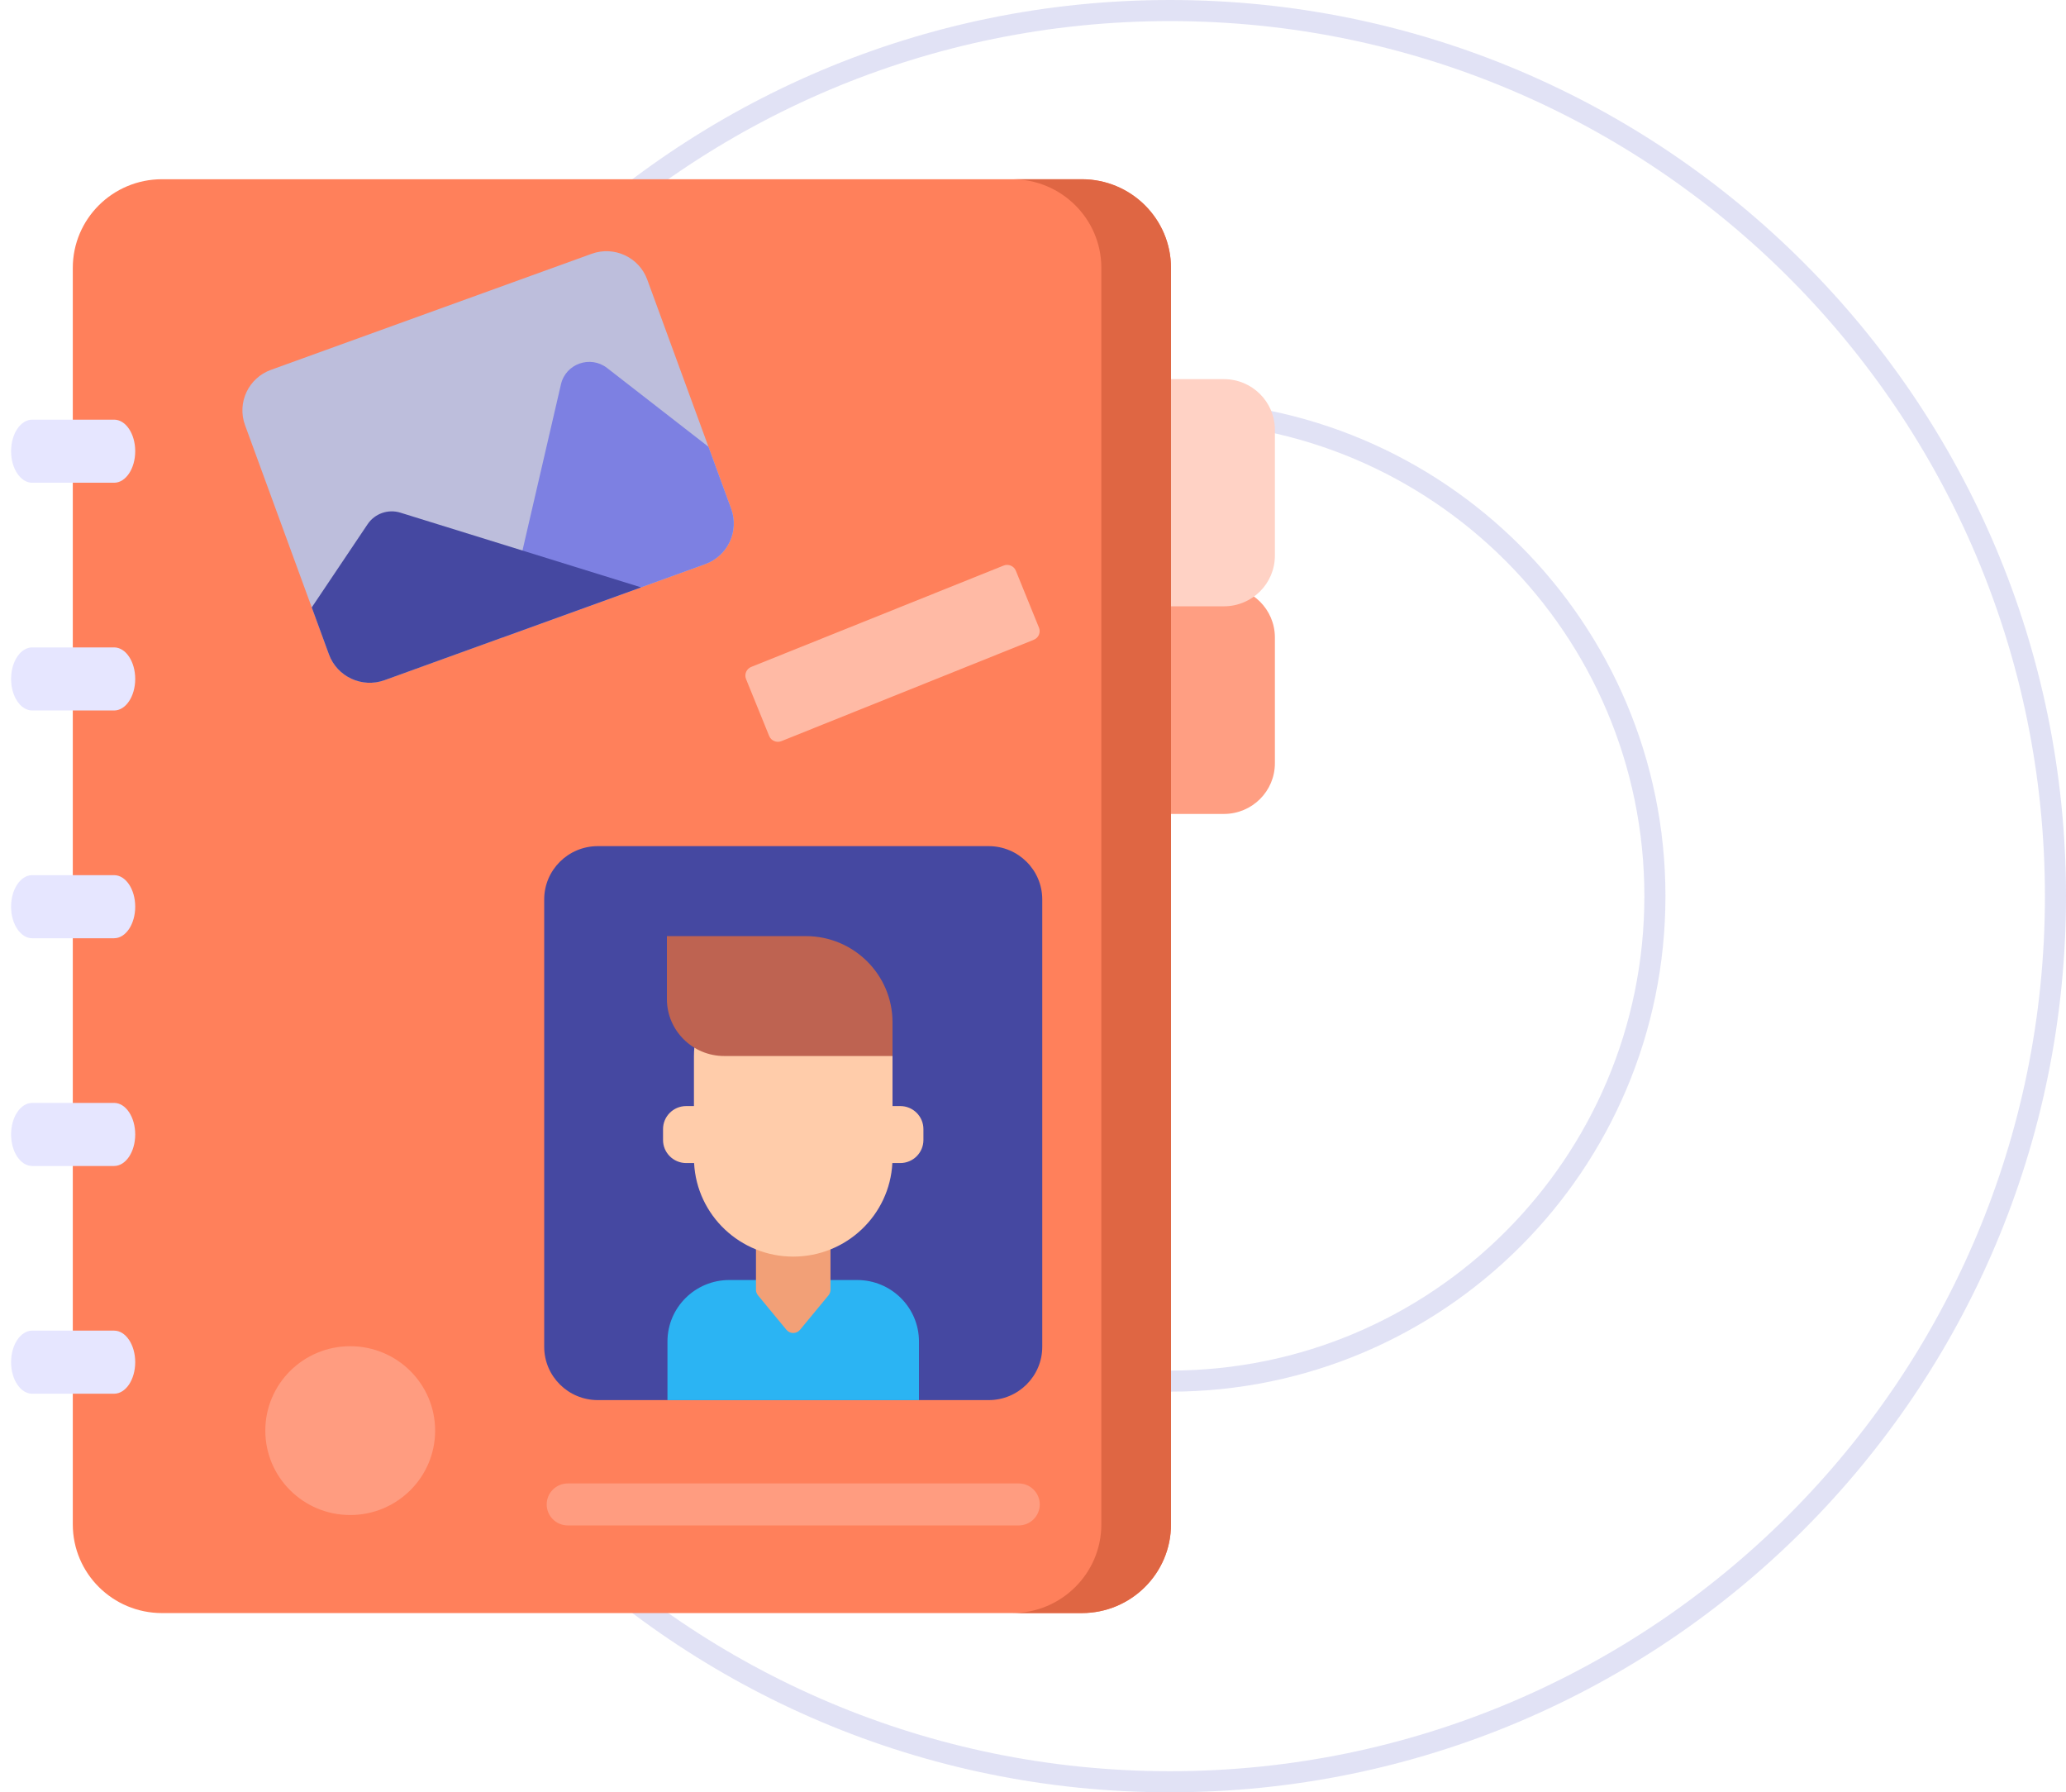 <?xml version="1.0" encoding="utf-8"?>
<svg width="98px" height="85px" viewBox="0 0 98 85" version="1.1" xmlns:xlink="http://www.w3.org/1999/xlink" xmlns="http://www.w3.org/2000/svg">
  <desc>Created with Lunacy</desc>
  <g id="5-wishlist" transform="translate(0.5 0.5)">
    <path d="M42 84C65.196 84 84 65.196 84 42C84 18.804 65.196 0 42 0C18.804 0 0 18.804 0 42C0 65.196 18.804 84 42 84Z" transform="translate(13 0)" id="Oval-Copy-24" fill="none" stroke="#898CD8" stroke-opacity="0.25" stroke-width="1" />
    <path d="M23 46C35.703 46 46 35.703 46 23C46 10.297 35.703 0 23 0C10.297 0 0 10.297 0 23C0 35.703 10.297 46 23 46Z" transform="translate(32 19)" id="Oval-Copy-28" fill="none" stroke="#898CD8" stroke-opacity="0.25" stroke-width="1" />
    <g id="friend-2" transform="translate(0 8)">
      <g id="friend">
        <path d="M2.511 10.773L0 10.773L0 0L2.511 0C3.846 0 4.928 1.076 4.928 2.403L4.928 8.37C4.928 9.697 3.846 10.773 2.511 10.773Z" transform="translate(55.046 19.328)" id="Path" fill="#FF9E82" stroke="none" />
        <path d="M47.861 68L4.231 68C1.894 68 0 66.117 0 63.794L0 4.206C-0 1.883 1.894 0 4.231 0L47.861 0C50.198 0 52.093 1.883 52.093 4.206L52.093 63.794C52.093 66.117 50.198 68 47.861 68Z" transform="translate(2.953 0)" id="Path" fill="#FF805B" stroke="none" />
        <path d="M3.304 0L7.59546e-15 0C2.337 0 4.231 1.883 4.231 4.206L4.231 63.794C4.231 66.117 2.337 68 0 68L3.304 68C5.641 68 7.535 66.117 7.535 63.794L7.535 4.206C7.535 1.883 5.641 0 3.304 0Z" transform="translate(47.511 0)" id="Path" fill="#DF6643" stroke="none" />
        <g id="Group" transform="translate(0 11.289)">
          <path d="M4.886 2.992L1.002 2.992C0.449 2.992 -1.99223e-14 2.323 -1.99223e-14 1.496C-1.99223e-14 0.67 0.449 0 1.002 0L4.886 0C5.439 0 5.888 0.67 5.888 1.496C5.888 2.323 5.439 2.992 4.886 2.992Z" transform="translate(0.026 0.113)" id="Path" fill="#E6E6FF" stroke="none" />
          <path d="M4.886 2.992L1.002 2.992C0.449 2.992 -1.99223e-14 2.323 -1.99223e-14 1.496C-1.99223e-14 0.67 0.449 0 1.002 0L4.886 0C5.439 0 5.888 0.67 5.888 1.496C5.888 2.323 5.439 2.992 4.886 2.992Z" transform="translate(0.026 10.914)" id="Path" fill="#E6E6FF" stroke="none" />
          <path d="M4.886 2.992L1.002 2.992C0.449 2.992 -1.99223e-14 2.323 -1.99223e-14 1.496C-1.99223e-14 0.67 0.449 0 1.002 0L4.886 0C5.439 0 5.888 0.67 5.888 1.496C5.888 2.323 5.439 2.992 4.886 2.992Z" transform="translate(0.026 21.715)" id="Path" fill="#E6E6FF" stroke="none" />
          <path d="M4.886 2.992L1.002 2.992C0.449 2.992 -1.99223e-14 2.323 -1.99223e-14 1.496C-1.99223e-14 0.67 0.449 0 1.002 0L4.886 0C5.439 0 5.888 0.67 5.888 1.496C5.888 2.323 5.439 2.992 4.886 2.992Z" transform="translate(0.026 32.516)" id="Path" fill="#E6E6FF" stroke="none" />
          <path d="M4.886 2.992L1.002 2.992C0.449 2.992 -1.99223e-14 2.323 -1.99223e-14 1.496C-1.99223e-14 0.67 0.449 0 1.002 0L4.886 0C5.439 0 5.888 0.67 5.888 1.496C5.888 2.323 5.439 2.992 4.886 2.992Z" transform="translate(0.026 43.316)" id="Path" fill="#E6E6FF" stroke="none" />
        </g>
        <path d="M2.511 10.773L0 10.773L0 0L2.511 0C3.846 0 4.928 1.076 4.928 2.403L4.928 8.37C4.928 9.697 3.846 10.773 2.511 10.773Z" transform="translate(55.046 9.481)" id="Path" fill="#FFD2C5" stroke="none" />
        <path d="M2.544 0L21.082 0C22.486 0 23.625 1.132 23.625 2.528L23.625 23.744C23.625 25.14 22.486 26.272 21.082 26.272L2.544 26.272C1.139 26.272 0 25.14 0 23.744L0 2.528C0 1.132 1.139 0 2.544 0Z" transform="translate(25.314 31.628)" id="Path" fill="#4548A1" stroke="none" />
        <path d="M11.93 5.696L0 5.696L0 2.916C0 1.305 1.313 0 2.933 0L8.997 0C10.617 0 11.93 1.305 11.93 2.916L11.93 5.696L11.93 5.696Z" transform="translate(31.161 52.205)" id="Path" fill="#2BB4F3" stroke="none" />
        <path d="M0 0L0 3.392C0 3.488 0.034 3.581 0.095 3.656L1.444 5.29C1.611 5.493 1.923 5.493 2.091 5.29L3.44 3.656C3.501 3.581 3.535 3.488 3.535 3.392L3.535 0L0 0Z" transform="translate(35.359 49.275)" id="Path" fill="#F2A077" stroke="none" />
        <path d="M11.251 6.531L10.885 6.531L10.885 4.157C10.885 1.861 9.013 0 6.703 0L5.649 0C3.339 0 1.466 1.861 1.466 4.157L1.466 6.531L1.1 6.531C0.492 6.531 0 7.02 0 7.624L0 8.141C0 8.745 0.493 9.234 1.1 9.234L1.473 9.234C1.601 11.706 3.658 13.67 6.176 13.67C7.435 13.67 8.578 13.179 9.423 12.379C10.268 11.579 10.814 10.47 10.878 9.234L11.251 9.234C11.859 9.234 12.351 8.745 12.351 8.141L12.351 7.624C12.351 7.02 11.859 6.531 11.251 6.531Z" transform="translate(30.951 37.424)" id="Path" fill="#FFCCAA" stroke="none" />
        <path d="M0 7.54952e-15L6.589 7.54952e-15C8.861 7.54952e-15 10.702 1.83 10.702 4.088L10.702 5.686L2.718 5.686C1.217 5.686 0 4.476 0 2.984L0 0L0 0L0 7.54952e-15Z" transform="translate(31.134 35.895)" id="Path" fill="#BE6351" stroke="none" />
        <path d="M22.387 1.992L1.002 1.992C0.449 1.992 0 1.546 0 0.996C0 0.446 0.449 0 1.002 0L22.387 0C22.94 0 23.389 0.446 23.389 0.996C23.389 1.546 22.94 1.992 22.387 1.992Z" transform="translate(25.432 61.852)" id="Path" fill="#FF9C80" stroke="none" />
        <path d="M16.565 0.124L1.355 5.627C0.287 6.013 -0.264 7.187 0.125 8.249L4.105 19.12C4.494 20.182 5.676 20.73 6.744 20.343L21.954 14.841C23.023 14.454 23.574 13.28 23.185 12.218L19.204 1.347C18.815 0.285 17.634 -0.263 16.565 0.124Z" transform="translate(10.998 3.413)" id="Path" fill="#BDBEDC" stroke="none" />
        <path d="M9.778 4.026L4.973 0.292C4.178 -0.326 3.008 0.086 2.782 1.063L0 13.074L9.625 9.592C10.694 9.205 11.244 8.031 10.856 6.969L9.778 4.026Z" transform="translate(23.327 8.662)" id="Path" fill="#7D80E2" stroke="none" />
        <path d="M2.649 0.61L0 4.556L0.815 6.783C1.204 7.845 2.386 8.392 3.454 8.006L15.62 3.604L4.205 0.062C3.622 -0.119 2.988 0.104 2.649 0.61Z" transform="translate(14.288 15.751)" id="Path" fill="#4548A1" stroke="none" />
        <path d="M0.033 5.416L1.129 8.113C1.221 8.34 1.481 8.45 1.71 8.358L13.68 3.552C13.909 3.461 14.02 3.202 13.927 2.975L12.831 0.278C12.739 0.05 12.479 -0.059 12.25 0.032L0.279 4.838C0.051 4.93 -0.06 5.189 0.033 5.416Z" transform="translate(34.856 18.29)" id="Path" fill="#FFBAA5" stroke="none" />
        <path d="M4.027 8.006C6.252 8.006 8.055 6.214 8.055 4.003C8.055 1.792 6.252 0 4.027 0C1.803 0 0 1.792 0 4.003C0 6.214 1.803 8.006 4.027 8.006Z" transform="translate(12.085 55.344)" id="Oval" fill="#FF9C80" stroke="none" />
      </g>
    </g>
  </g>
</svg>